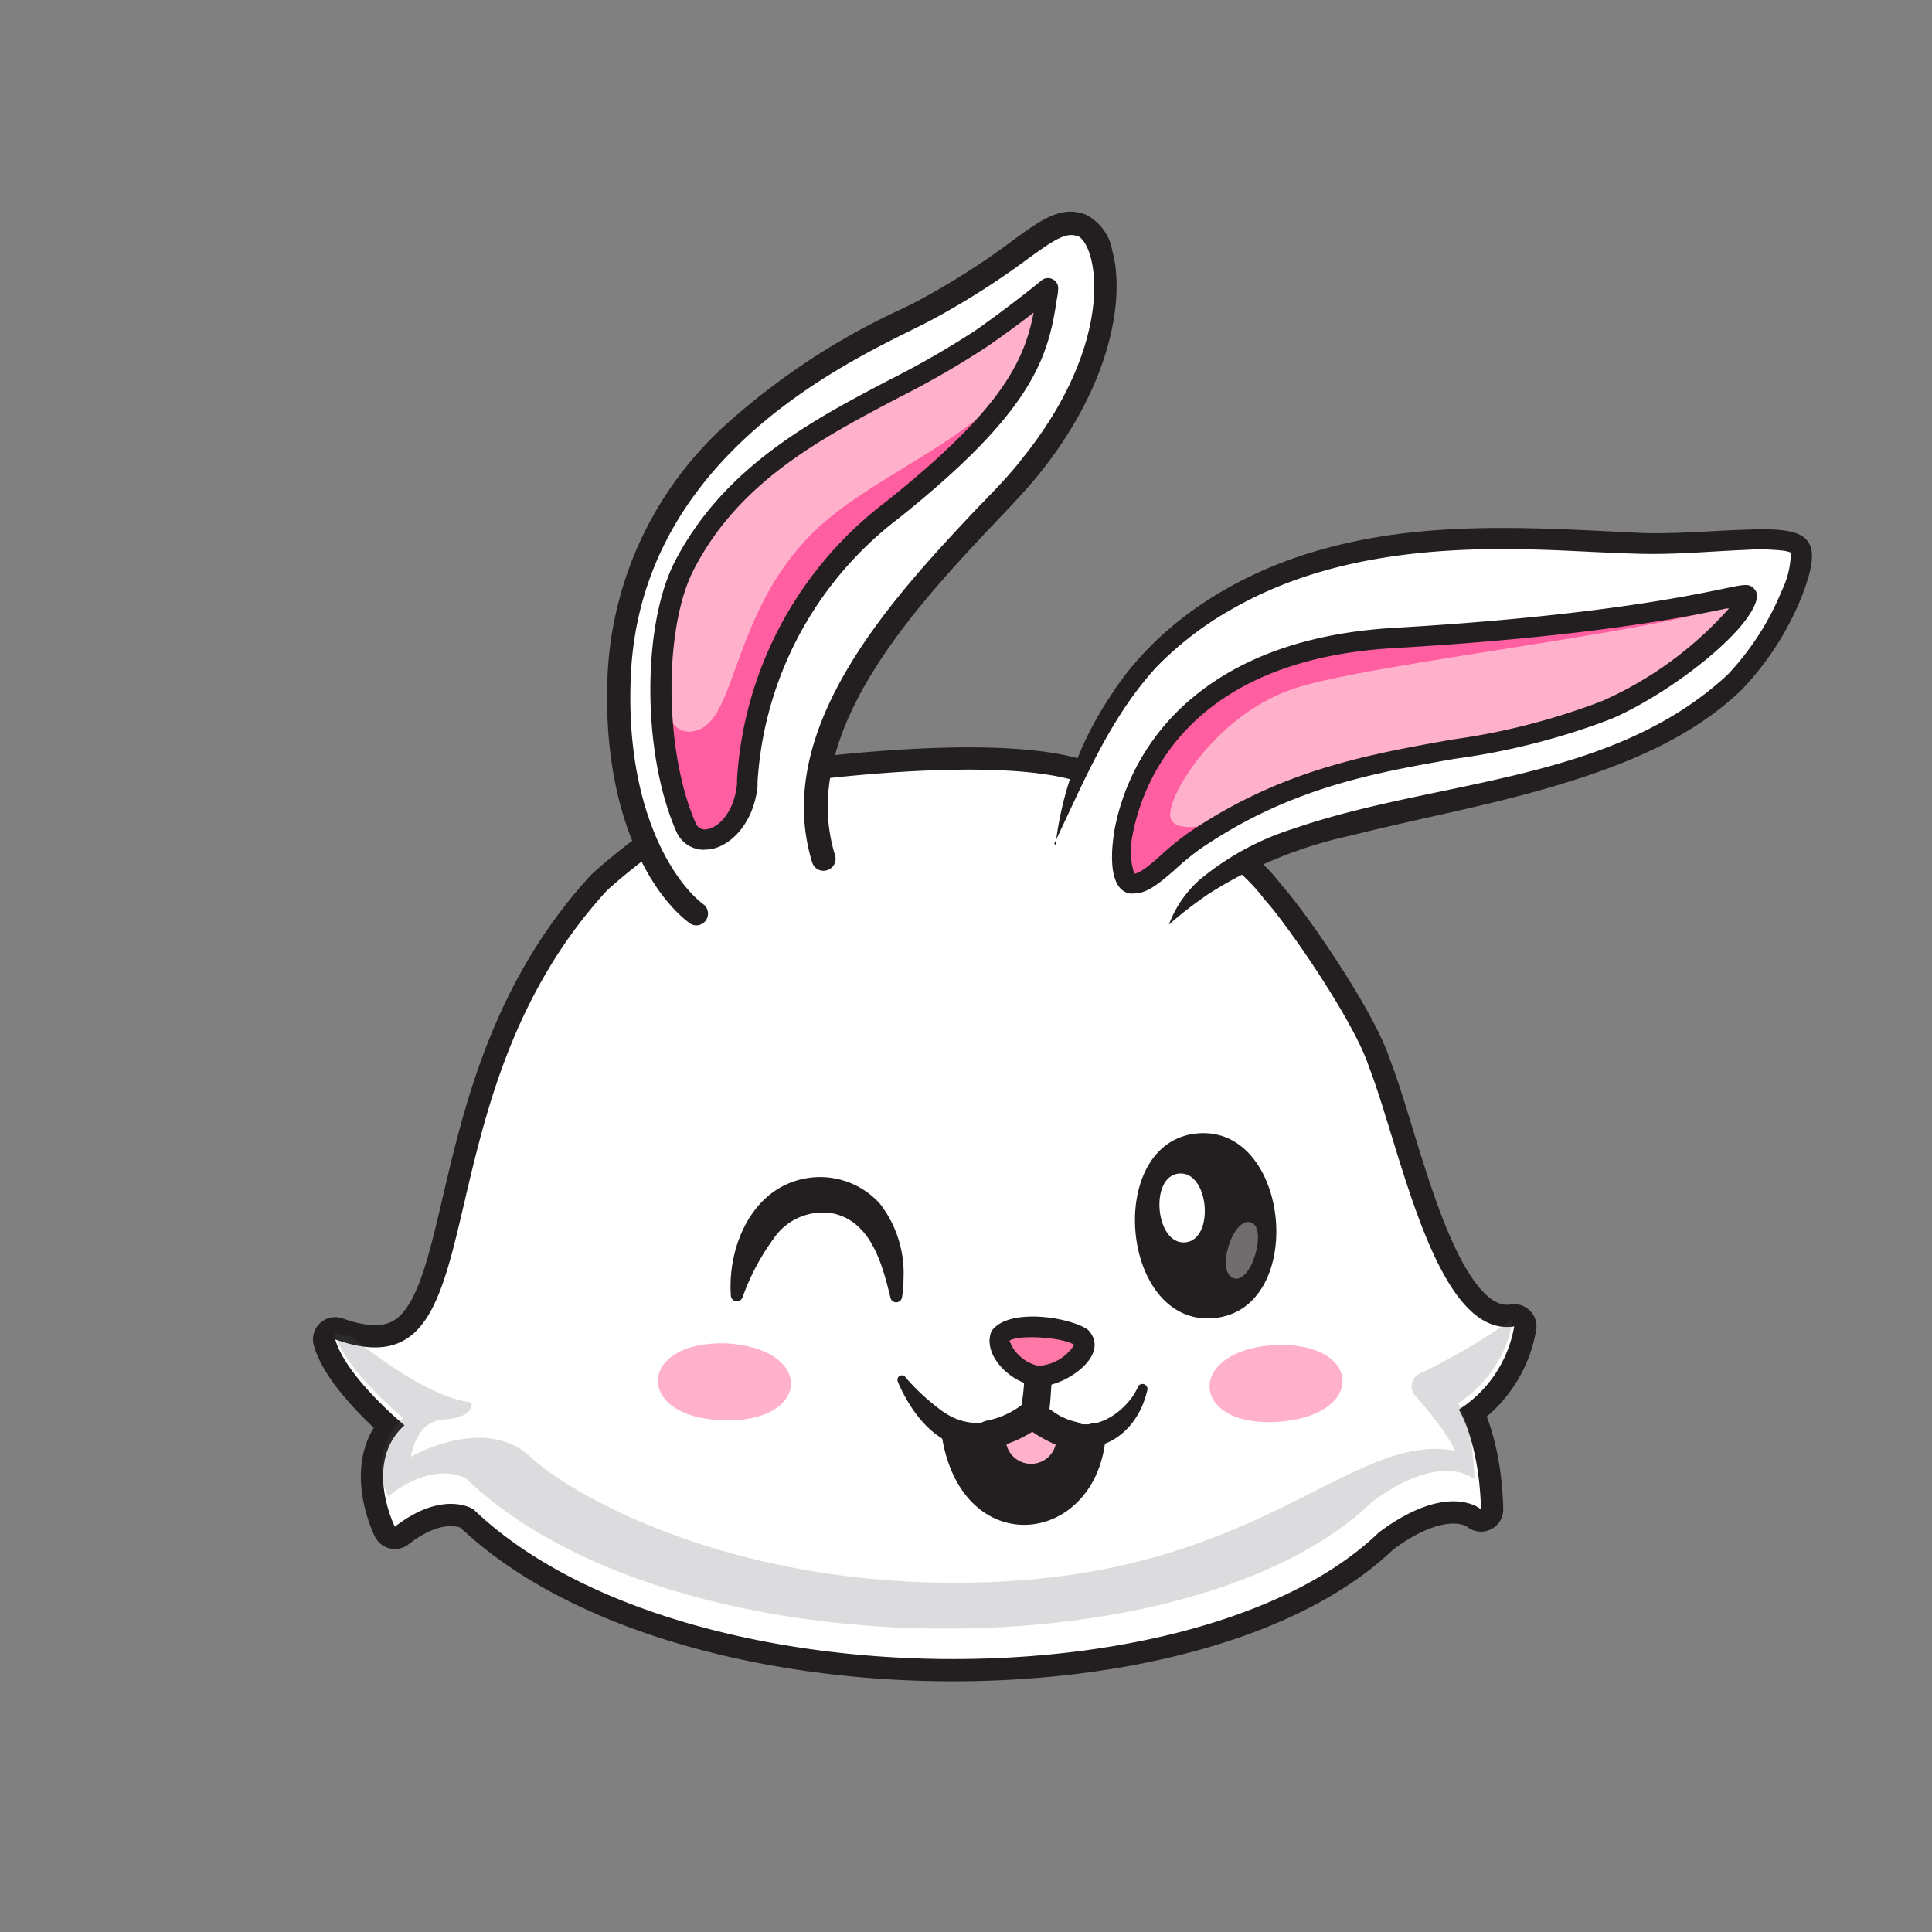 <svg id="a" xmlns="http://www.w3.org/2000/svg" viewBox="0 0 128 128"><rect x="0" y="0" width="128" height="128" fill="#808080" stroke="none"/><defs><style>.cls-1{fill:none;stroke:#231f20;stroke-linecap:round;stroke-linejoin:round;stroke-width:2.95px;}.cls-2,.cls-4{fill:#fff;}.cls-3,.cls-6{fill:#231f20;}.cls-3,.cls-4,.cls-7{fill-rule:evenodd;}.cls-5{opacity:0.35;}.cls-12,.cls-7{fill:#ffb0cb;}.cls-8{fill:#ff78a7;}.cls-9{opacity:0.2;}.cls-10{fill:#52525b;}.cls-11{fill:#ff8080;}.cls-13{fill:#ff5fa0;}</style></defs><path class="cls-1" d="M83.8,59.62c1.35,1.44,5.91,8,6.9,11.07,2.1,5.4,4.41,18,9.62,17.19a8.18,8.18,0,0,1-3.67,5.51S98,95.48,98.12,100c0,0-2.13-1.92-6.76,1.52-11.9,11.5-46.55,11.37-60-1.53,0,0-2-1.33-5.2,1.16,0,0-2.12-4.24.64-6.72,0,0-3.86-3.17-4.59-5.69,11.25,4,4.9-15.46,18-29.74,0,0,6.73-6.28,13-7.27-4.79.76,12.41-2.16,18.65.2C71.88,51.88,80.49,55.13,83.8,59.62Z"/><path class="cls-2" d="M83.8,59.62c1.35,1.44,5.91,8,6.9,11.07,2.1,5.4,4.41,18,9.62,17.19a8.18,8.18,0,0,1-3.67,5.51S98,95.48,98.12,100c0,0-2.13-1.92-6.76,1.52-11.9,11.5-46.55,11.37-60-1.53,0,0-2-1.33-5.2,1.16,0,0-2.12-4.24.64-6.72,0,0-3.86-3.17-4.59-5.69,11.25,4,4.9-15.46,18-29.74,0,0,6.73-6.28,13-7.27-4.79.76,12.41-2.16,18.65.2C71.88,51.88,80.49,55.13,83.8,59.62Z"/><path class="cls-3" d="M79.33,75.09c6.2-.54,7.29,11.67,1.09,12.24S73.14,75.65,79.33,75.09Z"/><path class="cls-4" d="M78.11,77.75c2-.18,2.39,4.39.41,4.56S76.13,77.92,78.11,77.75Z"/><g class="cls-5"><path class="cls-4" d="M82.9,81c1.08.38,0,4.13-1.19,3.68s0-4.14,1.19-3.68Z"/></g><path class="cls-6" d="M48.42,85.81c-.21-3.06,1.24-6.72,4.44-7.62a5.34,5.34,0,0,1,5.43,1.55,7.53,7.53,0,0,1,1.57,5A6.78,6.78,0,0,1,59.75,86,.39.39,0,0,1,59,86c-.55-2.28-1.29-5-3.73-5.59a3.92,3.92,0,0,0-4,1.63,15.19,15.19,0,0,0-2.07,3.9A.4.4,0,0,1,48.42,85.81Z"/><path class="cls-3" d="M59.49,91.57c1.75,4,4.9,5.84,8.93,3.17,3.35,2.47,6.77.88,7.59-2.62a.33.33,0,0,0-.64-.19c-.57,1.32-2.7,3.23-4.74,2.09-1.6-.63-1.74-1.71-2.8-1-1.64,1.27-3.67,1.94-5.77.19A13.88,13.88,0,0,1,60,91.26a.29.29,0,0,0-.5.31Z"/><path class="cls-6" d="M68.69,94.6a.93.93,0,0,1-1.09-1.12A12.82,12.82,0,0,0,67.87,91a.92.92,0,0,1,1.84,0C69.53,93.28,69.65,94.3,68.69,94.6Z"/><path class="cls-3" d="M63.35,94.11c-.48-.31-1,.18-.88.7l-.12,0c1.15,8.74,10.31,7.71,10.91.34A.84.84,0,0,0,73,94.5a.83.83,0,0,0-.71-.18c-.92.39-3.22-1-3.39-1.23-1-.59-1,.48-2.71,1.06a3.64,3.64,0,0,1-2.81.06l0-.1ZM64,95.72a6.34,6.34,0,0,0,4.36-1.15,7,7,0,0,0,3.07,1.36c-1.12,4.75-6.19,4.59-7.43-.21Z"/><path class="cls-3" d="M63.09,94.76c1.94,1.23,5.36-.93,5.32-1.11,0,0,2.21,1.87,4,1.46-.08,5.3-7.88,8.32-9.37-.35Z"/><path class="cls-7" d="M84.4,89.11c5.87-.27,6.16,4.69.29,5.09S78.52,89.51,84.4,89.11Z"/><path class="cls-7" d="M48.11,89c5.87.33,5.65,5.29-.23,5.1S42.23,88.83,48.11,89Z"/><path class="cls-7" d="M65.53,95a6.62,6.62,0,0,0,2.88-1.39,7.45,7.45,0,0,0,2.69,1.41c-.65,3.7-4.91,3.66-5.57,0Z"/><path class="cls-6" d="M69,98.71c-2.08.44-3.92-1.13-4.39-3.5a.89.89,0,0,1,.14-.69,1,1,0,0,1,.6-.39A5.69,5.69,0,0,0,67.8,93c1.19-.8,1.49.76,3.51,1.21A.91.91,0,0,1,72,95.23,4.19,4.19,0,0,1,69,98.71Zm-2.32-3a1.68,1.68,0,0,0,3.26,0,9.37,9.37,0,0,1-1.55-.85A7.69,7.69,0,0,1,66.7,95.67Z"/><path class="cls-8" d="M66.28,88.51c.53-1,4.5-.61,5.37.11s-1.25,2.62-2.89,2.54c-1.37-.06-2.9-1.89-2.48-2.65Z"/><path class="cls-6" d="M69.56,91.76c-1.86.56-4.63-1.73-3.87-3.57h0c1.12-1.59,5.22-.92,6.39-.09C73.48,89.57,71.25,91.35,69.56,91.76Zm-2.68-2.93a2.66,2.66,0,0,0,1.91,1.66,3,3,0,0,0,2.38-1.39C70.41,88.59,67.44,88.41,66.88,88.83Zm0,0Zm0-.06"/><g class="cls-9"><path class="cls-10" d="M100.23,87.44h-.09A40.43,40.43,0,0,1,94.06,91a.94.94,0,0,0-.29,1.48C96,95,96.39,96.12,96.39,96.12c-6.6-1.27-12.47,7.6-29.51,8.63S38.2,99.36,35.14,96.52s-7.92,0-7.92,0c.24-1.25.83-2.38,2.18-2.47,2.15-.15,1.83-1.13,1.83-1.13-2.48-.33-5.6-2.48-7.93-4.36a8.61,8.61,0,0,1-1.18-.3c.73,2.52,4.59,5.69,4.59,5.69a4.44,4.44,0,0,0-1,5.19c3.17-2.49,5.2-1.16,5.2-1.16,13.46,12.92,48.13,13,60,1.52C95.55,96.06,97.68,98,97.68,98a20.52,20.52,0,0,0-.28-2.9c.07.26.15.55.21.87a9.8,9.8,0,0,0-1-3A8.16,8.16,0,0,0,100.23,87.44Z"/></g><path class="cls-2" d="M54.62,56.85c-3.21-10.37,9.66-21,13.64-25.9,6.59-8.11,5.43-15.26,3.45-16-2.14-.81-3.57,1.94-10.28,5.54-4,2.12-19.75,8.4-20.41,24.34-.36,8.48,2.59,13.81,5.11,15.72"/><path class="cls-6" d="M46.12,61.31a.75.75,0,0,1-.45-.16c-2.73-2.07-5.79-7.59-5.42-16.36a23.85,23.85,0,0,1,8-16.8,46.27,46.27,0,0,1,11.49-7.52c.52-.26,1-.48,1.32-.67a49.12,49.12,0,0,0,6-3.84c2-1.47,3.26-2.35,4.88-1.74a3.32,3.32,0,0,1,1.76,2.43c.82,3,0,8.73-4.88,14.79-.74.9-1.75,2-2.92,3.21-5.21,5.54-13.08,13.9-10.58,22a.79.79,0,0,1-.51,1,.78.78,0,0,1-1-.51c-2.76-8.93,5.49-17.69,10.94-23.48C66,32.38,67,31.33,67.66,30.46c4.55-5.6,5.32-10.72,4.6-13.41-.26-.95-.64-1.32-.82-1.39-.81-.3-1.51.16-3.43,1.55a51.91,51.91,0,0,1-6.22,3.95c-.37.2-.83.43-1.36.69-5.41,2.68-18.06,9-18.64,23-.37,8.74,2.85,13.58,4.81,15.06A.78.78,0,0,1,46.75,61,.79.79,0,0,1,46.12,61.31Z"/><path class="cls-11" d="M69.42,19.1c0,.24-.07.49-.11.73C68.75,23.62,67.65,27,59,33.88a24.62,24.62,0,0,0-9.55,18.17c-.35,3.32-3.25,4.55-4.05,2.73-2.16-4.93-2.21-13.36-.06-17.42C49.77,29,59,26.54,65,22.39,67.58,20.63,69.42,19.1,69.42,19.1Z"/><path class="cls-12" d="M69.42,19.1c0,.24-.07.49-.11.73-.09.59-.19,1.17-.33,1.76,0,0,0,.05,0,.07a2.86,2.86,0,0,1-.07.28v0C68.06,25,66,28.31,59,33.88a24.62,24.62,0,0,0-9.55,18.17c-.35,3.32-3.25,4.55-4.05,2.73a24.73,24.73,0,0,1-1.62-10.17v-.09a17.69,17.69,0,0,1,1.56-7.16C49.77,29,59,26.54,65,22.39,67.58,20.63,69.42,19.1,69.42,19.1Z"/><path class="cls-13" d="M68.88,22C68.06,25,66,28.31,59,33.88a24.62,24.62,0,0,0-9.55,18.17c-.35,3.32-3.25,4.55-4.05,2.73a24.73,24.73,0,0,1-1.62-10.17c0,.71.12,4.46,2.39,3.78,2.65-.8,2.35-7.82,7.68-13.09C58.46,30.76,67.09,28.54,68.88,22Z"/><path class="cls-6" d="M46.6,56.3a2,2,0,0,1-1.81-1.25c-2.26-5.17-2.28-13.76,0-18,3.25-6.14,9-9.2,14.17-11.9a58.21,58.21,0,0,0,5.73-3.3C67.14,20.11,69,18.59,69,18.58a.67.67,0,0,1,.76-.07.65.65,0,0,1,.34.68c0,.25-.06.5-.1.74-.58,3.91-1.72,7.45-10.55,14.48a23.76,23.76,0,0,0-9.26,17.38l0,.33c-.27,2.45-1.79,3.94-3.15,4.15ZM68.48,20.71c-.77.6-1.83,1.39-3.06,2.24a58.54,58.54,0,0,1-5.87,3.39C54.36,29.07,49,31.9,46,37.67c-2.05,3.88-2,12.07.08,16.84a.65.65,0,0,0,.75.43c.84-.13,1.82-1.21,2-3l0-.32a25,25,0,0,1,9.75-18.29C66.26,27.24,67.85,24,68.48,20.71Z"/><path class="cls-2" d="M69.93,56c1.55-5.66,4.25-10.5,7.5-13.39C87.81,33.37,103,36,109.73,36c4.09,0,9.07-.77,9.54.29.58,1.31-1.91,6.92-5.14,9.62-10.83,9-30.4,6-36.69,15.3"/><path class="cls-6" d="M69.93,56a22.33,22.33,0,0,1,3.61-9.84c3.21-5.07,8.7-8.35,14.37-9.85,6.85-1.86,13.94-1.33,20.88-1,2.25.07,4.54-.14,6.87-.22,4.1-.15,5.35.33,3.65,4.58a19.44,19.44,0,0,1-3.89,6c-3.42,3.31-8,5.1-12.5,6.43s-9,2.14-13.47,3.27a28.81,28.81,0,0,0-9.31,3.81,26.71,26.71,0,0,0-2.7,2.08,7.51,7.51,0,0,1,2-2.94A18.28,18.28,0,0,1,85.7,54.9c9.57-3.3,21-3,28.76-10.2a18.11,18.11,0,0,0,3.59-5.57,5.93,5.93,0,0,0,.6-2.51v0h0l0,0s0,.05,0,0a.58.58,0,0,0-.18-.07,1.57,1.57,0,0,0-.34-.07,14.38,14.38,0,0,0-2.46-.05c-2.27.09-4.59.32-7,.26s-4.61-.22-6.92-.28c-6.75-.2-13.79.43-19.78,3.75a22.29,22.29,0,0,0-5.32,4c-3.11,3.37-4.83,7.6-6.8,11.73Z"/><path class="cls-11" d="M115.74,39.51c-.32,1.72-5.24,5.8-9.25,7.51-8.4,3.57-17.49,1.9-27.38,8.7C77.34,56.94,76,58.77,75,58.51c-.76-.18-.71-2.18-.53-3.2,1.12-6.19,6.3-12.34,17.91-13C110.52,41.24,115.82,39.06,115.74,39.51Z"/><path class="cls-12" d="M115.74,39.51c-.32,1.72-5.24,5.8-9.25,7.51-7.78,3.31-16.14,2.12-25.19,7.32q-1.08.63-2.19,1.38C77.34,56.94,76,58.77,75,58.51c-.76-.18-.71-2.18-.53-3.21,1.13-6.18,6.3-12.33,17.91-13C110.52,41.24,115.82,39.06,115.74,39.51Z"/><path class="cls-13" d="M115.74,39.51c-2.39,2.05-25,4.33-30.19,6.17s-8.34,7.28-8,8.5c.25.94,2.1.64,3.76.16q-1.08.63-2.19,1.38C77.34,56.94,76,58.77,75,58.51c-.76-.18-.71-2.18-.53-3.21,1.13-6.18,6.3-12.33,17.91-13C110.52,41.24,115.82,39.06,115.74,39.51Z"/><path class="cls-6" d="M75.14,59.19a1.32,1.32,0,0,1-.34,0c-1.65-.4-1-3.82-1-4a15,15,0,0,1,5.25-9c3.28-2.72,7.74-4.26,13.26-4.59,12.95-.75,19.45-2.09,21.9-2.6,1.39-.29,1.67-.35,2,0a.7.7,0,0,1,.19.62h0c-.4,2.18-5.77,6.34-9.63,8A46,46,0,0,1,96.4,50.27c-5.42.95-11,1.94-16.92,6a18.12,18.12,0,0,0-1.64,1.35C76.88,58.46,76,59.21,75.14,59.19Zm0-1.31c.38,0,1.14-.65,1.81-1.25a18,18,0,0,1,1.78-1.45C84.87,51,90.62,50,96.18,49a44.53,44.53,0,0,0,10-2.57,24.47,24.47,0,0,0,8.37-6.12l-.15,0c-2.47.52-9,1.87-22.08,2.63-13.72.8-16.67,9-17.3,12.47A4.83,4.83,0,0,0,75.15,57.88Zm40.59-18.37Z"/></svg>